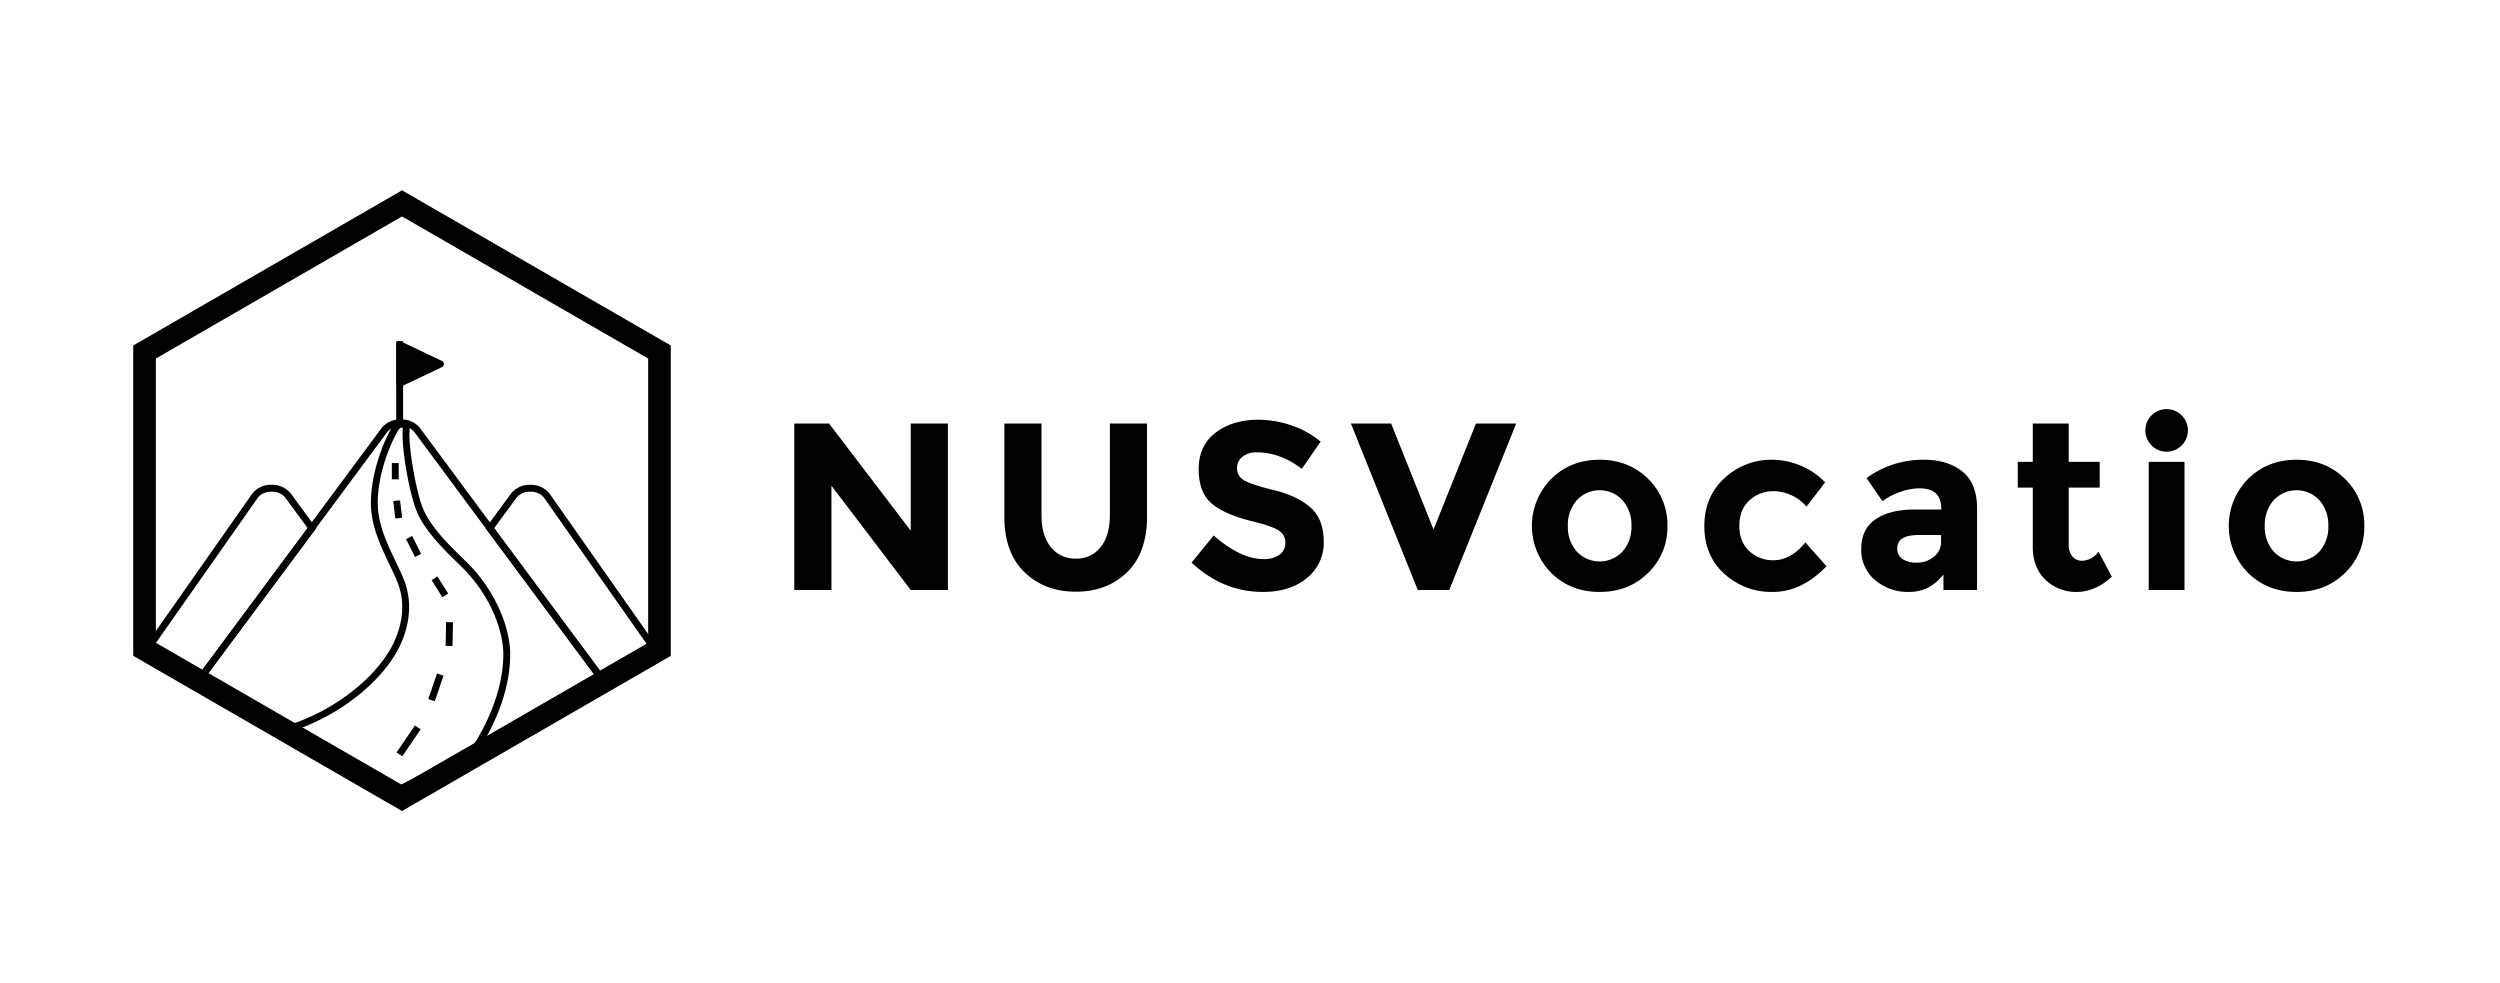<svg id="77999ad0-bbc2-4124-9c98-466a4a9021a9" data-name="Layer 1" xmlns="http://www.w3.org/2000/svg" viewBox="0 0 1000 393.226"><title>logo alt ver2</title><path d="M364.3,169.418h14.862v66.593h-14.862L332.575,194.283v41.727H317.713V169.418H331.623l32.677,42.871Z"/><path d="M420.317,218.814a12.166,12.166,0,0,0,10.004,4.621,12.035,12.035,0,0,0,9.956-4.621q3.666-4.619,3.667-12.623V169.418h14.862v37.25q0,14.484-8.003,22.246-8.002,7.765-20.483,7.765-12.481,0-20.53-7.812-8.051-7.811-8.05-22.199V169.418h14.861v36.773Q416.602,214.195,420.317,218.814Z"/><path d="M496.961,182.708a5.743,5.743,0,0,0-2.144,4.668,5.273,5.273,0,0,0,2.62,4.621q2.62,1.715,12.1,4.049,9.478,2.337,14.718,7.002,5.239,4.67,5.24,13.624a17.981,17.981,0,0,1-6.717,14.529q-6.717,5.573-17.673,5.574-15.815,0-28.486-11.718l8.86-10.861q10.765,9.432,19.912,9.432a10.447,10.447,0,0,0,6.431-1.763,5.656,5.656,0,0,0,2.334-4.763,5.552,5.552,0,0,0-2.477-4.763q-2.478-1.762-9.813-3.573-11.626-2.761-17.006-7.193-5.384-4.43-5.383-13.909,0-9.48,6.811-14.624,6.811-5.146,17.006-5.145a40.904,40.904,0,0,1,13.338,2.287,35.73,35.73,0,0,1,11.623,6.478l-7.527,10.86q-8.67-6.572-17.911-6.573A8.958,8.958,0,0,0,496.961,182.708Z"/><path d="M573.414,211.812l16.959-42.394H606.472l-26.77,66.593h-12.576L540.355,169.418h16.101Z"/><path d="M666.969,210.383a25.347,25.347,0,0,1-7.716,18.769q-7.717,7.624-19.388,7.622-11.67,0-19.387-7.622a26.741,26.741,0,0,1,0-37.584q7.717-7.666,19.387-7.669,11.67,0,19.388,7.669A25.509,25.509,0,0,1,666.969,210.383Zm-39.822,0a14.686,14.686,0,0,0,3.572,10.242,12.554,12.554,0,0,0,18.292,0,14.686,14.686,0,0,0,3.572-10.242,14.868,14.868,0,0,0-3.572-10.289,12.455,12.455,0,0,0-18.292,0A14.868,14.868,0,0,0,627.147,210.383Z"/><path d="M709.267,224.102q7.146,0,12.861-7.145l8.48,9.526q-9.909,10.289-21.436,10.29a27.782,27.782,0,0,1-19.483-7.288q-7.954-7.288-7.954-19.054,0-11.765,8.05-19.149a27.314,27.314,0,0,1,19.102-7.384,29.762,29.762,0,0,1,11.194,2.287,28.316,28.316,0,0,1,9.956,6.764l-7.431,9.717a16.92,16.92,0,0,0-6.05-4.573,17.106,17.106,0,0,0-7.098-1.619,13.909,13.909,0,0,0-9.67,3.668q-4.05,3.668-4.049,10.193,0,6.526,4.049,10.146A13.764,13.764,0,0,0,709.267,224.102Z"/><path d="M790.816,236.011H777.382v-6.193q-5.526,6.956-13.671,6.955a20.326,20.326,0,0,1-13.671-4.716,15.698,15.698,0,0,1-5.526-12.576q0-7.859,5.715-11.765,5.716-3.906,15.625-3.906h10.671v-.285q0-8.193-8.67-8.193a23.444,23.444,0,0,0-7.86,1.477,25.494,25.494,0,0,0-7.002,3.668l-6.383-9.242a38.233,38.233,0,0,1,23.056-7.336q9.335,0,15.243,4.669,5.906,4.668,5.907,14.767Zm-14.386-19.53v-2.477H767.474q-8.573,0-8.574,5.335a4.906,4.906,0,0,0,2.048,4.24,9.912,9.912,0,0,0,5.859,1.477,10.419,10.419,0,0,0,6.717-2.334A7.593,7.593,0,0,0,776.43,216.481Z"/><path d="M827.494,195.045v22.96a6.587,6.587,0,0,0,1.525,4.621,4.741,4.741,0,0,0,3.62,1.667,8.252,8.252,0,0,0,6.764-3.62l5.336,10.004q-6.671,6.097-14.053,6.097a17.409,17.409,0,0,1-12.481-4.859q-5.098-4.859-5.097-13.243V195.045h-6.003V184.756h6.003V169.418h14.385V184.756h12.385v10.289Z"/><path d="M860.695,178.23a8.509,8.509,0,1,1,5.953,2.43A8.092,8.092,0,0,1,860.695,178.23Zm13.099,57.781H859.503V184.756h14.291Z"/><path d="M945.722,210.383a25.347,25.347,0,0,1-7.716,18.769q-7.717,7.624-19.388,7.622-11.67,0-19.387-7.622a26.741,26.741,0,0,1,0-37.584q7.717-7.666,19.387-7.669,11.67,0,19.388,7.669A25.509,25.509,0,0,1,945.722,210.383Zm-39.822,0a14.686,14.686,0,0,0,3.572,10.242,12.554,12.554,0,0,0,18.292,0,14.686,14.686,0,0,0,3.572-10.242,14.868,14.868,0,0,0-3.572-10.289,12.455,12.455,0,0,0-18.292,0A14.868,14.868,0,0,0,905.9,210.383Z"/><path d="M108.63,196.691a6.762,6.762,0,0,1,5.416,2.273l9.041,12.313L80.367,268.666l-18.383-10.96,41.241-58.756a6.782,6.782,0,0,1,5.405-2.258m0-2.753a9.444,9.444,0,0,0-7.635,3.397l-42.968,61.217,23.065,13.751,45.418-61.014-10.245-13.953a9.445,9.445,0,0,0-7.635-3.397Z"/><path d="M212.11,196.691a6.782,6.782,0,0,1,5.405,2.258l41.241,58.756-18.383,10.96-42.719-57.389,9.033-12.303a6.762,6.762,0,0,1,5.423-2.283m0-2.753a9.445,9.445,0,0,0-7.635,3.397L194.23,211.288,239.648,272.303l23.065-13.751-42.968-61.217a9.444,9.444,0,0,0-7.635-3.397Z"/><path d="M160.314,170.517a6.762,6.762,0,0,1,5.423,2.283l72.368,97.663L159.887,314.424l-77.096-44.369,72.101-97.255a6.763,6.763,0,0,1,5.423-2.283m0-2.753a9.444,9.444,0,0,0-7.635,3.397l-73.942,99.738,81.132,46.692L242.176,271.333l-74.227-100.172a9.445,9.445,0,0,0-7.635-3.397Z"/><path d="M159.814,317.203,113.802,290.579l2.903-.966c16.233-5.398,31.548-16.868,39.017-29.222,2.567-4.246,8.03-15.419,3.311-27.429-.836-2.128-1.963-4.479-3.156-6.968-3.529-7.363-7.529-15.708-7.529-24.772,0-14.809,7.689-30.259,9.613-31.783h0c.137-.109.154-.14.181-.192a2.085,2.085,0,0,1,2.172-1.02c.386,0,.763.013,1.12.039a2.459,2.459,0,0,1,2.308,1.986,7.01,7.01,0,0,1,.074,2.145c-.012.163-.023.319-.029.462-.279,7.042,2.623,23.515,5.354,30.389,2.937,7.392,10.627,14.878,15.716,19.831,1.304,1.27,2.431,2.367,3.294,3.281,11.758,12.459,15.931,26.768,15.931,35.235,0,21.615-13.674,39.884-14.256,40.651l-.196.259Zm-39.406-25.983,39.51,22.863L187.82,300.329c1.641-2.273,13.51-19.396,13.51-38.734,0-7.963-3.976-21.474-15.18-33.345-.823-.872-1.93-1.95-3.212-3.198-5.256-5.117-13.2-12.849-16.354-20.787-2.888-7.268-5.843-24.056-5.547-31.515.007-.171.02-.357.034-.552a7.119,7.119,0,0,0,.019-1.194c-.265-.016-.543-.026-.799-.023a3.494,3.494,0,0,1-.592.594c-1.083,1.136-8.599,15.151-8.599,29.648,0,8.439,3.856,16.484,7.259,23.582,1.216,2.536,2.363,4.931,3.236,7.151,5.168,13.153-.739,25.264-3.518,29.86C150.729,273.97,136.157,285.285,120.408,291.221Z"/><rect x="158.489" y="136.483" width="2.753" height="34.497"/><polygon points="176.19 145.618 159.866 153.376 159.866 137.859 176.19 145.618"/><path d="M159.866,154.753a1.376,1.376,0,0,1-1.376-1.376V137.859a1.376,1.376,0,0,1,1.967-1.243l16.324,7.759a1.376,1.376,0,0,1,0,2.486l-16.324,7.758A1.376,1.376,0,0,1,159.866,154.753Zm1.376-14.715v11.161l11.741-5.58Z"/><path d="M160.807,86.573l98.463,56.848V257.116L160.807,313.964,62.344,257.116V143.421l98.464-56.848m0-10.444-107.509,62.07V262.339L160.807,324.409l107.509-62.07V138.199l-107.509-62.07Z"/><rect x="156.92" y="294.981" width="13.042" height="2.753" transform="translate(-173.479 264.333) rotate(-55.694)"/><rect x="168.959" y="273.569" width="10.818" height="2.753" transform="translate(-142.056 351.593) rotate(-71.234)"/><rect x="174.965" y="252.248" width="9.513" height="2.753" transform="translate(-77.316 428.43) rotate(-88.897)"/><rect x="174.58" y="230.704" width="2.753" height="8.068" transform="translate(-98.011 129.837) rotate(-32.194)"/><rect x="164.065" y="214.582" width="2.753" height="8.015" transform="translate(-79.917 96.312) rotate(-26.389)"/><rect x="157.704" y="200.243" width="2.753" height="7.026" transform="translate(-23.273 20.534) rotate(-6.883)"/><rect x="156.734" y="185.232" width="2.753" height="6.5"/></svg>